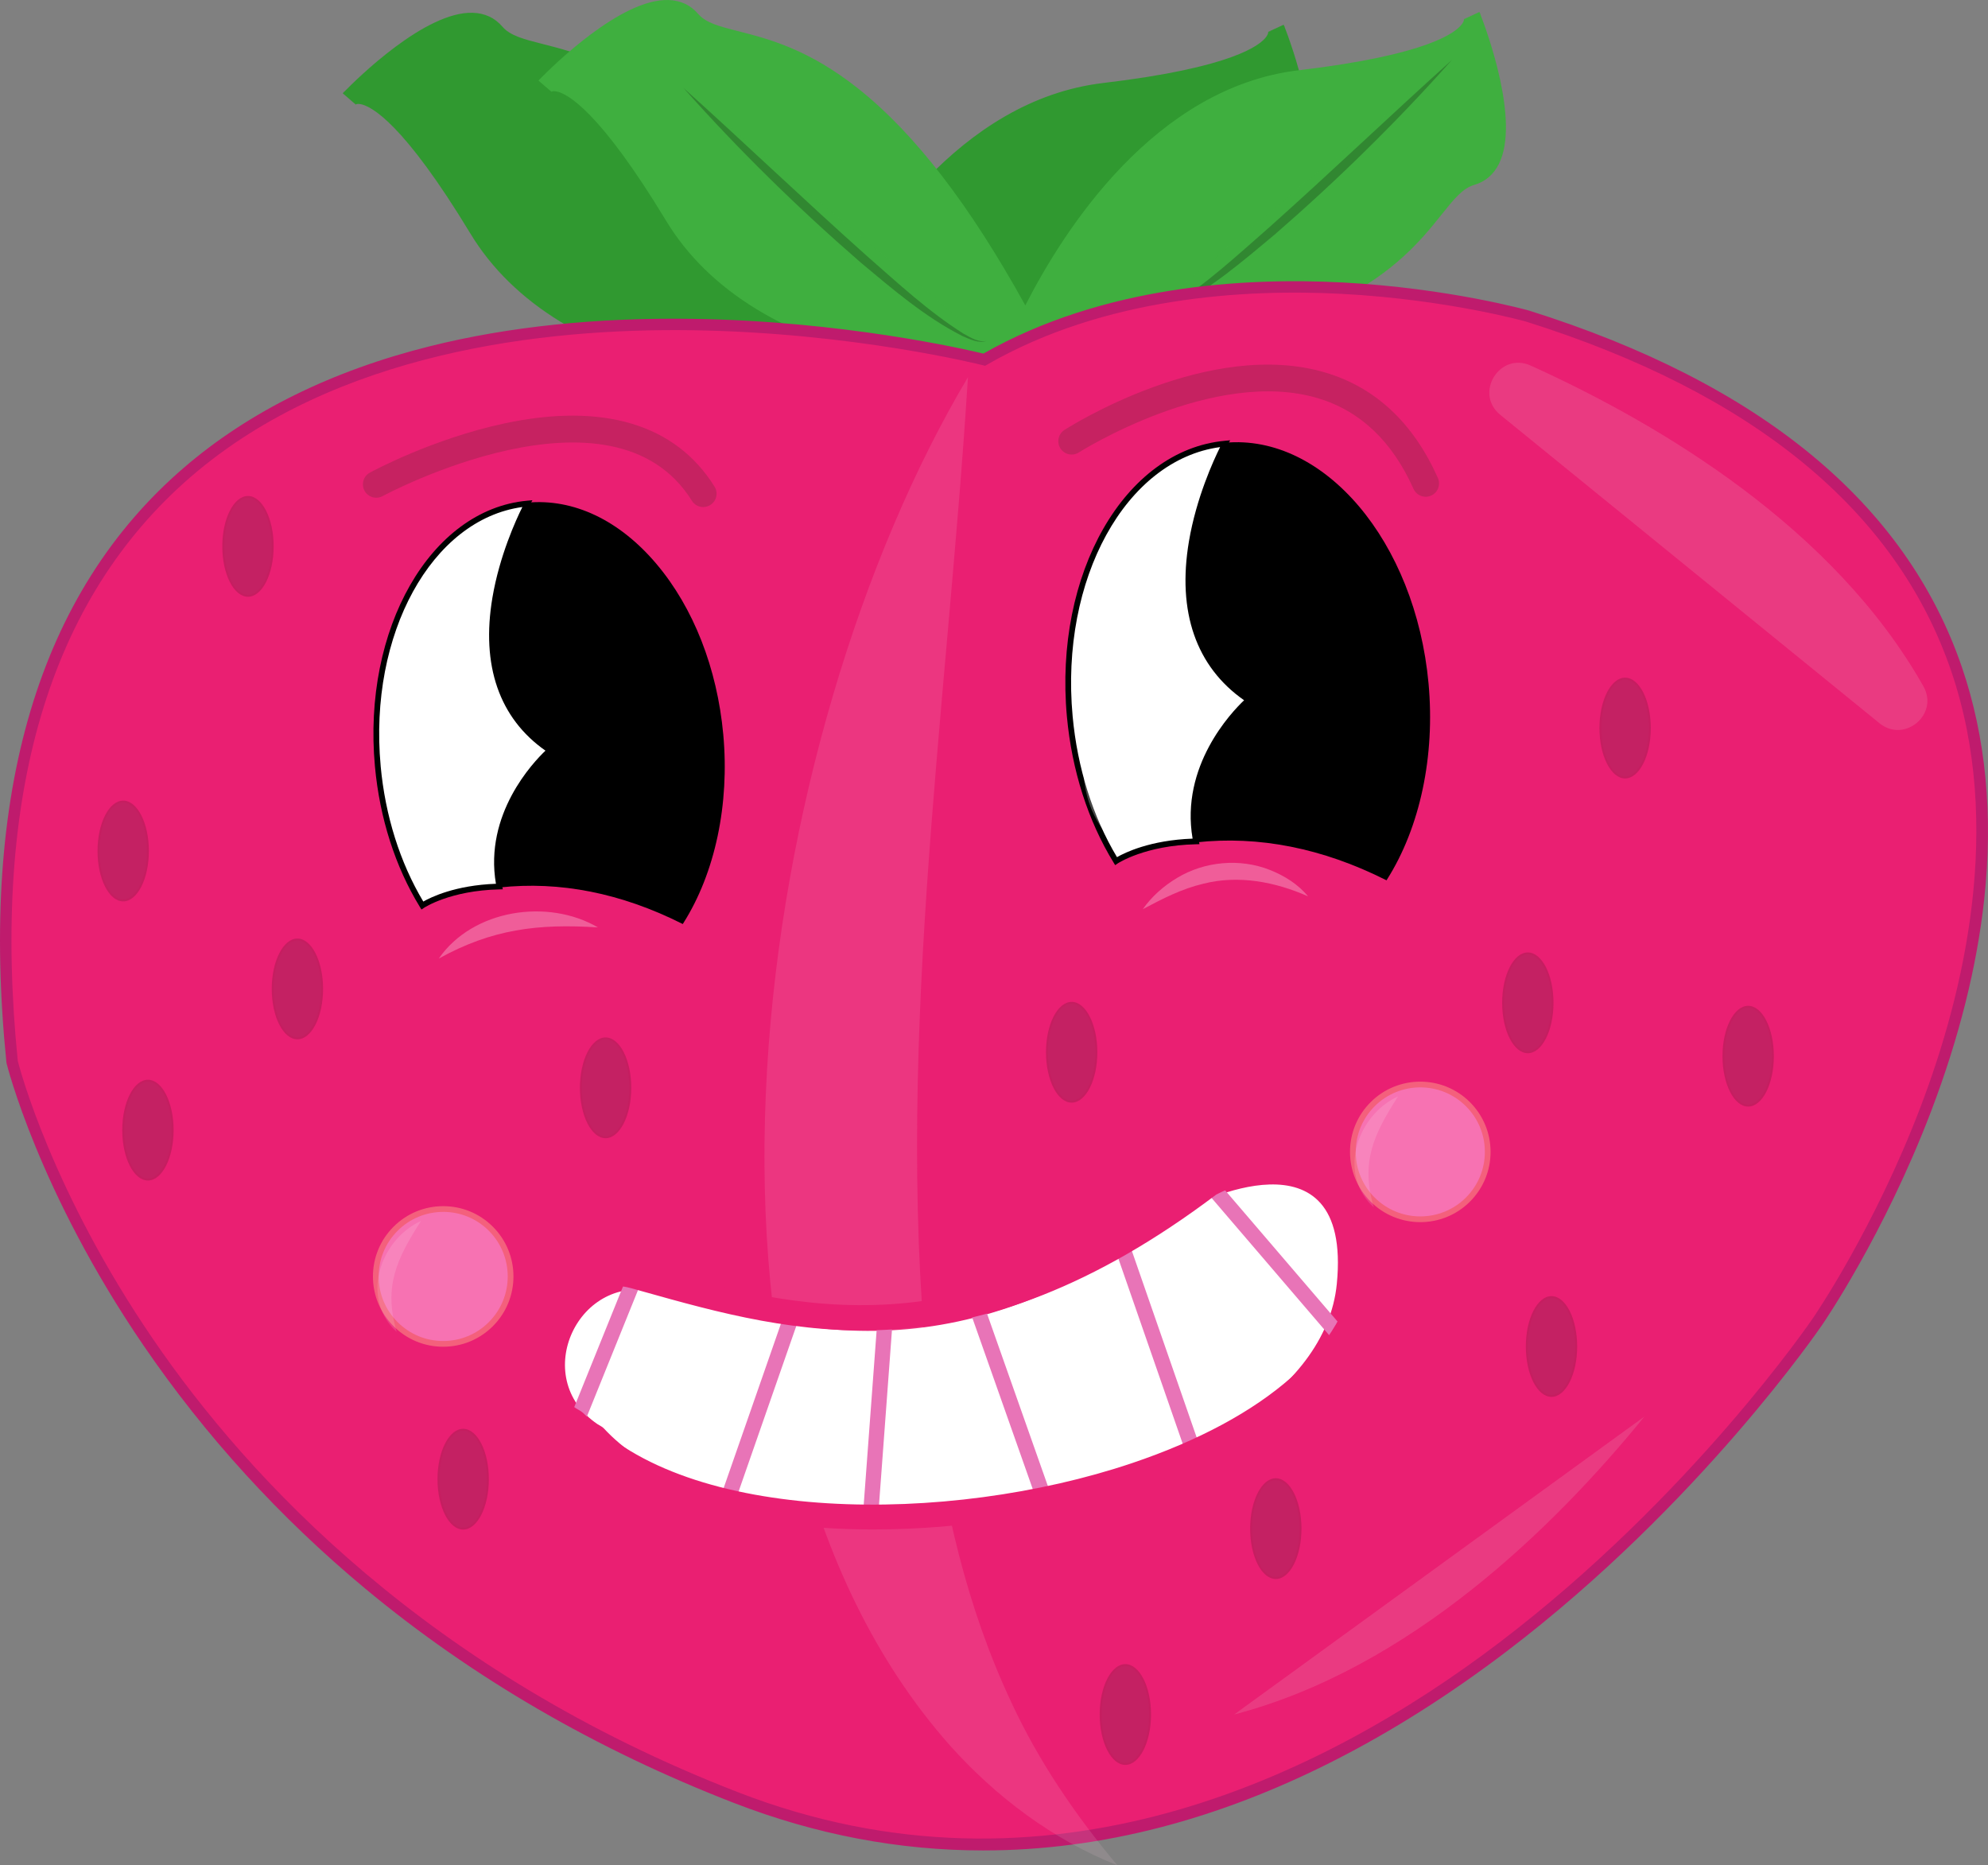<?xml version="1.0" encoding="UTF-8"?>
<svg id="logo" xmlns="http://www.w3.org/2000/svg" viewBox="0 0 1042.04 977.57">
  <rect x="0" y="0" width="1042.04" height="977.57" fill="#808080" stroke="none"/>
  <defs>
    <style>
      .cls-1, .cls-2, .cls-3 {
        fill: #fff;
      }

      .cls-4 {
        fill: #c62261;
      }

      .cls-5 {
        opacity: .33;
      }

      .cls-6 {
        fill: #3faf3f;
      }

      .cls-7 {
        fill: #309930;
      }

      .cls-8 {
        fill: #ed8cb3;
        opacity: .25;
      }

      .cls-9 {
        fill: #f9d2e4;
      }

      .cls-9, .cls-2 {
        opacity: .13;
      }

      .cls-10 {
        opacity: .4;
      }

      .cls-11 {
        fill: #bf1b6d;
      }

      .cls-12 {
        fill: #ea1f72;
      }

      .cls-13 {
        fill: #f4607c;
      }

      .cls-14 {
        fill: #8c224d;
      }

      .cls-15 {
        fill: #e874b7;
      }

      .cls-16 {
        fill: #163816;
      }

      .cls-3 {
        opacity: .28;
      }

      .cls-17 {
        fill: #f772b2;
      }

      .cls-18 {
        fill: #911947;
      }
    </style>
  </defs>
  <g id="silly_strawberry.svg">
    <g>
      <g>
        <path class="cls-7" d="m669.04,15.44c-.08-.25-.15-.38-.15-.38,0,0,.05.14.15.38Z"/>
        <path class="cls-7" d="m664.84,17.07l-.14-.36,8.16-3.76c.12.22.29.6.46,1.12l-7.76,2.75,1.3-.69-2.11.67c.04.12.08.21.11.27h-.01Z"/>
      </g>
      <g>
        <path class="cls-7" d="m669.04,15.44c.92,2.88,2.98,21.46-90.26,32.52-78.45,9.3-126.19,91.81-143.74,128.54C341.95,3.96,279.53,39.73,259.88,16.85c-19.58-22.8-72.11,30.15-76.37,34.52,2.24-2.02,18.3-11.59,66.93,68.74,52.82,87.25,195.59,77.45,195.59,77.45-.74-1.47-1.48-2.93-2.22-4.38,203.06-12.1,195.77-85.4,225.08-93.94,28.85-8.4,2.37-78.12.15-83.81Z"/>
        <path class="cls-7" d="m432.85,202.41c-14.31,0-38.55-1.01-65.69-6.44-56.61-11.32-98.3-36.75-120.57-73.53-35.14-58.05-51.96-66.79-57.56-67.85-1.84-.35-2.52.14-2.53.15l-6.21-6.5c6.91-7.08,42.64-42.33,67.5-41.54,6.34.2,11.56,2.63,15.51,7.23,4.13,4.81,11.27,6.62,21.16,9.13,15.51,3.94,36.75,9.33,63,30.22,29.52,23.5,58.16,60.67,87.38,113.47,20.07-39.37,67.78-114.29,143.41-123.25,67.39-7.99,82.3-19.69,85.58-24.35,1.08-1.54.91-2.35.91-2.36l8.49-2.97c3.59,9.21,20.92,56.31,9.91,78.64-2.81,5.69-7.18,9.44-13,11.13-6.09,1.77-10.69,7.53-17.07,15.49-10.19,12.73-24.15,30.18-55.06,45.62-35.19,17.58-83.37,28.25-147.11,32.56l2.19,4.35-6.76.46c-.53.04-5.44.36-13.49.36ZM194.56,46.89c14.71,5.86,34.76,29.65,59.72,70.89,26.44,43.67,76.93,61.83,114.63,69.36,30.46,6.09,57.63,6.43,69.9,6.19l-2.16-4.23,6.87-.41c149.43-8.91,182.66-50.44,202.52-75.25,7.13-8.91,12.76-15.94,21.58-18.51,3.34-.97,5.77-3.09,7.44-6.47,6.52-13.22.11-41.17-6.53-61.1-11.42,10.97-41.37,19.39-89.24,25.06-76.56,9.08-123.56,91.15-140.21,126.01l-3.82,7.99-4.2-7.79C362.89,52.24,312.4,39.43,282.24,31.78c-11.06-2.81-19.79-5.02-25.78-11.99-2.27-2.64-5.2-3.98-8.97-4.1-14.72-.47-37.53,16.93-52.94,31.21Z"/>
      </g>
      <g>
        <path class="cls-7" d="m183.22,51.67s.1-.11.28-.29c-.19.17-.28.29-.28.29Z"/>
        <path class="cls-7" d="m186.46,54.79l-6.8-5.87c.15-.2.42-.51.83-.88l5.71,5.93-1.15-.89,1.48,1.64c.09-.08.15-.15.19-.2h0s-.26.28-.26.28Z"/>
      </g>
    </g>
    <g>
      <g>
        <path class="cls-6" d="m771.64,8.76c-.08-.25-.15-.38-.15-.38,0,0,.05.14.15.38Z"/>
        <path class="cls-6" d="m767.45,10.4l-.14-.36,8.16-3.76c.12.22.29.6.46,1.12l-7.77,2.75,1.3-.69-2.11.67c.04.12.08.21.11.27h-.01Z"/>
      </g>
      <g>
        <path class="cls-6" d="m771.64,8.76c.92,2.88,2.98,21.46-90.26,32.52-78.45,9.3-126.19,91.81-143.74,128.54C444.56-2.72,382.13,33.06,362.48,10.18c-19.58-22.8-72.11,30.15-76.37,34.52,2.24-2.02,18.3-11.59,66.93,68.74,52.82,87.25,195.59,77.45,195.59,77.45-.74-1.47-1.48-2.93-2.22-4.38,203.06-12.1,195.77-85.4,225.08-93.94,28.85-8.4,2.37-78.12.15-83.81Z"/>
        <path class="cls-6" d="m535.45,195.73c-14.31,0-38.55-1.01-65.69-6.44-56.61-11.32-98.3-36.75-120.57-73.53-35.14-58.05-51.96-66.79-57.56-67.85-1.84-.35-2.52.14-2.53.15l-6.21-6.5C289.79,34.48,325.51-.78,350.39.01c6.34.2,11.56,2.63,15.51,7.23,4.13,4.81,11.27,6.62,21.16,9.13,15.51,3.94,36.75,9.33,63,30.22,29.52,23.5,58.16,60.67,87.38,113.47,20.07-39.37,67.78-114.29,143.41-123.25,67.39-7.99,82.3-19.69,85.58-24.35,1.08-1.54.91-2.35.91-2.36l8.49-2.97c3.59,9.21,20.92,56.31,9.91,78.64-2.81,5.69-7.18,9.44-13,11.13-6.09,1.77-10.69,7.53-17.07,15.49-10.19,12.73-24.15,30.18-55.06,45.62-35.19,17.58-83.37,28.25-147.11,32.56l2.19,4.35-6.76.46c-.53.04-5.44.36-13.49.36ZM297.17,40.22c14.71,5.86,34.76,29.65,59.72,70.89,26.4,43.61,76.8,61.77,114.43,69.32,30.5,6.12,57.81,6.47,70.11,6.22l-2.16-4.22,6.87-.41c149.43-8.91,182.66-50.44,202.52-75.25,7.13-8.91,12.76-15.94,21.58-18.51,3.34-.97,5.77-3.09,7.44-6.47,6.52-13.22.11-41.17-6.53-61.1-11.42,10.97-41.37,19.39-89.24,25.06-76.56,9.08-123.56,91.15-140.21,126.01l-3.82,7.99-4.2-7.79C465.5,45.57,415.01,32.76,384.85,25.1c-11.06-2.81-19.79-5.02-25.78-11.99-2.27-2.64-5.2-3.98-8.96-4.1-14.74-.47-37.53,16.93-52.94,31.21Z"/>
      </g>
      <g>
        <path class="cls-6" d="m285.82,44.99s.1-.11.28-.29c-.19.17-.28.29-.28.29Z"/>
        <path class="cls-6" d="m289.07,48.11l-6.81-5.86c.16-.2.43-.52.84-.89l5.66,5.89-1.14-.88,1.51,1.67c.09-.08.16-.15.2-.21h0s-.26.28-.26.28Z"/>
      </g>
    </g>
    <g class="cls-5">
      <path class="cls-6" d="m761.11,31.35s-138.27,140.56-158.85,132.69"/>
      <path class="cls-16" d="m761.11,31.35c-28.97,32.59-60.19,63.14-93.11,91.71-16.74,13.97-33.53,28.4-53.07,38.35-3.9,1.66-8.37,3.98-12.67,2.63,4.34.8,8.35-1.89,12.02-3.85,18.34-11.55,34.32-26.46,50.61-40.69,32.21-28.71,64.13-59.29,96.23-88.15h0Z"/>
    </g>
    <g class="cls-5">
      <path class="cls-6" d="m358.2,46.03s138.27,140.56,158.85,132.69"/>
      <path class="cls-16" d="m358.2,46.03c32.1,28.85,64.02,59.44,96.23,88.15,16.28,14.23,32.27,29.14,50.6,40.69,3.67,1.97,7.68,4.65,12.02,3.85-4.3,1.35-8.77-.97-12.67-2.63-19.54-9.96-36.34-24.39-53.07-38.35-32.92-28.57-64.15-59.12-93.11-91.71h0Z"/>
    </g>
    <g>
      <path class="cls-12" d="m515.92,188.52S-45.3,45.16,6.36,556.55c0,0,63.73,263.2,379.49,385.59,315.76,122.39,566.84-249.52,566.84-249.52,0,0,273.08-393.32-152-526.95,0,0-164.18-46.62-284.77,22.85Z"/>
      <path class="cls-11" d="m515.39,969.81c-44.17,0-87.85-8.3-130.63-24.88-72.33-28.03-137.38-65.84-193.34-112.37-44.79-37.24-83.88-80.11-116.21-127.42C20.14,624.52,3.6,557.92,3.44,557.25l-.07-.4c-14.29-141.44,17-246.31,92.98-311.71,34.19-29.43,77.62-50.86,129.06-63.7,41.04-10.24,87.26-15.07,137.37-14.35,79.04,1.14,143.24,15.95,152.69,18.23,62.71-35.7,136.9-39.99,188.21-37.28,55.81,2.95,97.41,14.62,97.82,14.74,121.17,38.09,197.47,100.95,226.86,186.87,12.54,36.64,16.47,77.6,11.69,121.73-3.82,35.21-13.16,72.51-27.77,110.86-24.85,65.24-56.82,111.63-57.14,112.09-.61.9-64.2,94.25-165.66,171.33-59.68,45.34-120.61,76.3-181.11,92.02-31.13,8.09-62.18,12.13-92.99,12.13ZM9.32,556.03c1.01,3.98,17.92,68.33,71.01,145.95,50.31,73.56,144.33,174.46,306.6,237.35,161.77,62.7,306.16-8.01,398.81-78.36,100.71-76.48,163.84-169.11,164.47-170.04.34-.49,31.96-46.39,56.54-110.98,22.61-59.4,43.72-147.25,15.95-228.4-28.75-83.99-103.74-145.58-222.9-183.04-.33-.09-41.4-11.6-96.57-14.5-50.76-2.67-124.19,1.59-185.81,37.09l-1.06.61-1.18-.3c-.67-.17-68.07-17.14-152.62-18.34-77.77-1.1-186.42,11.29-262.31,76.62C25.89,313.72-4.7,416.77,9.32,556.03Z"/>
    </g>
    <g>
      <circle class="cls-17" cx="232.32" cy="668.99" r="35.33"/>
      <path class="cls-13" d="m232.32,705.82c-9.84,0-19.09-3.83-26.05-10.79-6.96-6.96-10.79-16.21-10.79-26.05s3.83-19.09,10.79-26.05c6.96-6.96,16.21-10.79,26.05-10.79s19.09,3.83,26.05,10.79c14.36,14.36,14.36,37.73,0,52.09h0c-6.96,6.96-16.21,10.79-26.05,10.79Zm0-70.67c-9.04,0-17.53,3.52-23.92,9.91s-9.91,14.89-9.91,23.92,3.52,17.53,9.91,23.92,14.89,9.91,23.92,9.91,17.53-3.52,23.92-9.91c13.19-13.19,13.19-34.66,0-47.85-6.39-6.39-14.89-9.91-23.92-9.91Z"/>
    </g>
    <g>
      <circle class="cls-17" cx="642.33" cy="684.07" r="35.33"/>
      <path class="cls-13" d="m642.33,720.9c-9.84,0-19.09-3.83-26.05-10.79-6.96-6.96-10.79-16.21-10.79-26.05s3.83-19.09,10.79-26.05c6.96-6.96,16.21-10.79,26.05-10.79s19.09,3.83,26.05,10.79c14.36,14.36,14.36,37.73,0,52.09h0c-6.96,6.96-16.21,10.79-26.05,10.79Zm0-70.67c-9.04,0-17.53,3.52-23.92,9.91s-9.91,14.89-9.91,23.92,3.52,17.53,9.91,23.92,14.89,9.91,23.92,9.91,17.53-3.52,23.92-9.91h0c13.19-13.19,13.19-34.66,0-47.85-6.39-6.39-14.89-9.91-23.92-9.91Z"/>
    </g>
    <path class="cls-2" d="m632.41,650.12c-12.73,19.91-19.69,34.32-12.69,58.11-2.12-1.88-4-4.08-5.49-6.55-11.41-18.14-.33-43.19,18.18-51.56h0Z"/>
    <path class="cls-8" d="m985.16,379.03l-198.73-161.59c-13.9-11.3-.38-33.23,15.94-25.83,68.29,30.94,158.9,85.06,205.81,168.08,8.3,14.69-9.93,29.98-23.02,19.34Z"/>
    <path class="cls-8" d="m861.93,742.42c-47.33,58.15-122.77,131.96-215.01,156.14"/>
    <path class="cls-9" d="m507.37,197.7c-11.23,178.74-39.91,358.79-19.59,536.92,6.78,54.38,18.89,107.78,42.44,157.8,14.32,30.79,33.25,58.59,55.43,85.15-33.68-13.3-63.78-35.92-88.02-63.12-155.74-176.29-102.34-528.51,9.73-716.75h0Z"/>
    <g>
      <path class="cls-1" d="m560.73,375.48c2.66,28.83,11.45,54.94,24.25,75.83,0,0,14.26-9.71,41.92-10.32-8.6-43.64,27.61-74.14,27.61-74.14-63.08-41.9-12.37-134.32-12.37-134.32-51.79,4.77-88.24,68.77-81.41,142.95Z"/>
      <path d="m584.53,453.42l-.82-1.34c-13.41-21.88-21.87-48.33-24.47-76.47h0c-6.9-74.89,30.23-139.75,82.76-144.59l2.81-.26-1.36,2.47c-.13.23-12.64,23.27-17.32,51.05-6.23,36.94,3.6,64.29,29.21,81.3l1.67,1.11-1.53,1.29c-.35.3-35.43,30.47-27.1,72.7l.34,1.75-1.78.04c-26.82.59-40.97,9.97-41.11,10.06l-1.3.88Zm-22.3-78.09c2.5,27.14,10.54,52.66,23.26,73.9,4.09-2.35,17.35-8.9,39.63-9.71-6.53-38.04,20.36-66.23,26.99-72.52-25.16-17.59-35.16-46.35-28.91-83.29,3.87-22.88,12.95-42.59,16.33-49.39-49.42,6.68-83.92,69.1-77.3,141.01h0Z"/>
    </g>
    <g>
      <path d="m626.91,440.98c38.25-4.18,72.49,6.09,99.66,19.73,16.71-26.33,25.37-62.97,21.72-102.51-6.83-74.18-54.36-130.45-106.15-125.68,0,0-50.71,92.42,12.37,134.32,0,0-36.21,30.5-27.61,74.14Z"/>
      <path d="m726.75,461.36l-.4-.2c-33.15-16.65-66.58-23.27-99.38-19.68l-.46.05-.09-.45c-8.01-40.62,22.95-70.27,27.28-74.18-32.29-21.82-33.89-57.15-29.52-83.01,4.75-28.1,17.4-51.37,17.53-51.6l.13-.23.26-.02c51.99-4.79,99.85,51.8,106.69,126.13,3.5,38.01-4.44,75.49-21.8,102.83l-.24.38Zm-82.43-21.83c27.21,0,54.74,6.88,82.07,20.53,17.07-27.12,24.87-64.2,21.41-101.82-6.79-73.66-54.01-129.77-105.34-125.25-1.33,2.5-12.83,24.64-17.3,51.08-4.34,25.7-2.73,60.86,29.63,82.35l.56.37-.51.43c-.36.3-35.64,30.61-27.53,73.21,5.65-.6,11.33-.9,17.01-.9Z"/>
    </g>
    <path class="cls-3" d="m313.42,486.05c-31.41-2.05-55.57.91-83.42,16.32,17.74-25.71,57.11-31.7,83.42-16.32h0Z"/>
    <path class="cls-3" d="m575.67,373.64c-.52,18.83.19,37.2,6.63,54.88,2.03,5.8,4.71,11.41,7.57,17.47-23-14.74-28.4-49.83-14.2-72.35h0Z"/>
    <g>
      <path class="cls-1" d="m198.03,401.56c2.56,27.76,11.02,52.9,23.35,73.01,0,0,13.73-9.35,40.36-9.94-8.28-42.02,26.58-71.39,26.58-71.39-60.74-40.34-11.91-129.33-11.91-129.33-49.87,4.59-84.96,66.22-78.38,137.64Z"/>
      <path d="m220.92,476.69l-.82-1.34c-12.92-21.08-21.07-46.55-23.57-73.66h0c-6.64-72.13,29.13-134.61,79.74-139.27l2.81-.26-1.36,2.47c-.12.22-12.16,22.4-16.67,49.13-5.99,35.54,3.46,61.86,28.1,78.22l1.67,1.11-1.53,1.29c-.34.29-34.08,29.32-26.08,69.95l.34,1.75-1.78.04c-25.81.57-39.42,9.59-39.55,9.68l-1.3.88Zm-21.4-75.27c2.4,26.1,10.13,50.65,22.36,71.08,3.99-2.29,16.74-8.54,38.07-9.32-6.23-36.52,19.49-63.61,25.96-69.77-24.2-16.96-33.82-44.65-27.8-80.21,3.71-21.93,12.39-40.84,15.69-47.47-47.5,6.5-80.64,66.54-74.27,135.7h0Z"/>
    </g>
    <g>
      <path d="m261.74,464.63c36.83-4.03,69.8,5.86,95.96,19,16.09-25.35,24.42-60.63,20.92-98.7-6.58-71.42-52.34-125.6-102.21-121.01,0,0-48.83,88.98,11.91,129.33,0,0-34.86,29.37-26.58,71.39Z"/>
      <path d="m357.88,484.28l-.4-.2c-31.91-16.03-64.11-22.4-95.68-18.95l-.46.05-.09-.45c-7.7-39.07,22.02-67.6,26.26-71.43-31.08-21.02-32.62-55.03-28.41-79.93,4.58-27.06,16.75-49.47,16.88-49.69l.13-.23.26-.02c24.28-2.24,48.35,9.19,67.76,32.17,19.37,22.93,31.79,54.64,34.98,89.29,3.37,36.6-4.28,72.69-20.99,99.02l-.24.38Zm-79.37-21.06c26.2,0,52.7,6.62,79.01,19.77,16.43-26.11,23.93-61.8,20.6-98.01-3.17-34.44-15.51-65.96-34.75-88.73-19.12-22.64-42.78-33.94-66.64-31.85-1.3,2.45-12.35,23.75-16.65,49.17-4.18,24.74-2.62,58.58,28.52,79.27l.56.37-.51.43c-.35.29-34.29,29.46-26.5,70.46,5.44-.58,10.9-.87,16.37-.87Z"/>
    </g>
    <path class="cls-3" d="m685.63,469.77c-17.19-7.63-36.51-11.31-54.88-6.62-11.34,2.68-21.14,7.74-31.73,13.34,4.67-6.63,10.87-12.14,17.99-16.39,14.37-8.71,32.98-10.37,48.56-4.19,7.64,3.02,14.84,7.49,20.06,13.87h0Z"/>
    <path class="cls-1" d="m345.28,677.39c74.69,20.89,157.32,46.94,278.74-44.85,0,0,85.03-44.8,76.69,40.34-11.36,115.89-302.37,164-384.21,75.71-.89-.96-2.17-1.44-3.23-2.15-36.2-24.38-10.03-80.8,32.01-69.05Z"/>
    <rect class="cls-15" x="275.95" y="703.44" width="82.95" height="8" transform="translate(-457.41 736.64) rotate(-67.99)"/>
    <rect class="cls-15" x="346.11" y="733.52" width="104.47" height="8" transform="translate(-429.21 870.8) rotate(-70.78)"/>
    <rect class="cls-15" x="603.03" y="649.69" width="8" height="115.51" transform="translate(-198.54 238.38) rotate(-19.16)"/>
    <rect class="cls-15" x="664.73" y="607.72" width="8" height="106.54" transform="translate(-269.17 594.13) rotate(-40.59)"/>
    <rect class="cls-15" x="407.64" y="738.76" width="104.94" height="8" transform="translate(-314.61 1146.73) rotate(-85.76)"/>
    <rect class="cls-15" x="525.46" y="680.2" width="8" height="108.74" transform="translate(-214.34 218.15) rotate(-19.44)"/>
    <path class="cls-12" d="m457.94,801.58c-9.44,0-18.76-.32-27.9-.97-59.49-4.22-106.65-22.04-132.81-50.19-.16-.11-.51-.3-.77-.45-.48-.27-1.07-.6-1.68-1.01-23.4-15.76-25.25-41.48-16.7-59.99,8.57-18.56,29.41-33.87,56.66-26.25l5.42,1.52c77.03,21.61,164.34,46.11,290-48.89l.42-.32.47-.25c1.94-1.02,47.73-24.78,74.75-6.62,14.4,9.68,20.32,28.72,17.59,56.58-2.46,25.1-15.99,48.26-40.2,68.84-21.3,18.1-50.95,33.86-85.74,45.58-43.21,14.55-92.72,22.41-139.5,22.41Zm-136.96-127.79c-14.81,0-25.97,9.52-31.1,20.64-5.78,12.51-6.06,31.48,12.16,43.75.24.16.5.3.76.44,1.07.6,2.53,1.41,3.86,2.85,53.19,57.39,190.19,57.85,286.63,25.37,70.33-23.69,113.03-61.36,117.15-103.36,2.23-22.73-1.77-37.7-11.89-44.51-16.85-11.35-49.29,1.05-61,7.08-130.57,98.5-221.06,73.11-300.91,50.71l-5.41-1.52c-3.57-1-7-1.46-10.25-1.46Zm-23.85,76.53s0,0,0,0c0,0,0,0,0,0Z"/>
    <path class="cls-4" d="m368.62,265.75c-2.34,0-4.62-1.17-5.95-3.3-41.74-66.92-160.9-3.1-162.1-2.45-3.39,1.85-7.65.6-9.49-2.8-1.85-3.39-.6-7.64,2.79-9.49,1.32-.72,32.73-17.7,70.41-25.77,51.72-11.08,89.85.37,110.26,33.1,2.05,3.28,1.05,7.6-2.23,9.64-1.15.72-2.43,1.06-3.7,1.06Z"/>
    <path class="cls-4" d="m747.3,260.35c-2.68,0-5.24-1.55-6.4-4.15-11.09-24.88-27.91-40.85-49.99-47.47-54.54-16.35-124.71,27.94-125.41,28.39-3.26,2.08-7.58,1.13-9.67-2.12-2.08-3.25-1.14-7.58,2.12-9.67,3.08-1.98,76.21-48.19,136.94-30.02,26.18,7.83,45.97,26.4,58.8,55.19,1.57,3.53-.01,7.67-3.54,9.24-.93.41-1.89.61-2.85.61Z"/>
    <path class="cls-2" d="m220.64,639.93c-12.73,19.91-19.69,34.32-12.69,58.11-2.12-1.88-4-4.08-5.49-6.55-11.41-18.14-.33-43.19,18.18-51.56h0Z"/>
    <g>
      <circle class="cls-17" cx="744.46" cy="603.7" r="35.33"/>
      <path class="cls-13" d="m744.47,640.52c-9.43,0-18.86-3.59-26.05-10.77-6.96-6.96-10.79-16.21-10.79-26.05s3.83-19.09,10.79-26.05c14.36-14.36,37.73-14.36,52.09,0,6.96,6.96,10.79,16.21,10.79,26.05s-3.83,19.09-10.79,26.05h0c-7.18,7.18-16.61,10.77-26.05,10.77Zm0-70.63c-8.66,0-17.33,3.3-23.92,9.89-6.39,6.39-9.91,14.89-9.91,23.92s3.52,17.53,9.91,23.92c13.19,13.19,34.66,13.19,47.85,0h0c6.39-6.39,9.91-14.89,9.91-23.92s-3.52-17.53-9.91-23.92c-6.6-6.6-15.26-9.89-23.92-9.89Z"/>
    </g>
    <path class="cls-2" d="m732.78,574.65c-12.73,19.91-19.69,34.32-12.69,58.11-2.12-1.88-4-4.08-5.49-6.55-11.41-18.14-.33-43.2,18.18-51.56h0Z"/>
    <g class="cls-10">
      <ellipse class="cls-14" cx="800.83" cy="525.57" rx="12.96" ry="25.91"/>
      <path class="cls-18" d="m800.83,551.98c-7.42,0-13.46-11.85-13.46-26.41s6.04-26.41,13.46-26.41,13.46,11.85,13.46,26.41-6.04,26.41-13.46,26.41Zm0-51.82c-6.87,0-12.46,11.4-12.46,25.41s5.59,25.41,12.46,25.41,12.46-11.4,12.46-25.41-5.59-25.41-12.46-25.41Z"/>
    </g>
    <g class="cls-10">
      <ellipse class="cls-14" cx="561.73" cy="551.48" rx="12.96" ry="25.91"/>
      <path class="cls-18" d="m561.73,577.89c-7.42,0-13.46-11.85-13.46-26.41s6.04-26.41,13.46-26.41,13.46,11.85,13.46,26.41-6.04,26.41-13.46,26.41Zm0-51.82c-6.87,0-12.46,11.4-12.46,25.41s5.59,25.41,12.46,25.41,12.46-11.4,12.46-25.41-5.59-25.41-12.46-25.41Z"/>
    </g>
    <g class="cls-10">
      <ellipse class="cls-14" cx="589.87" cy="898.56" rx="12.96" ry="25.91"/>
      <path class="cls-18" d="m589.87,924.97c-7.42,0-13.46-11.85-13.46-26.41s6.04-26.41,13.46-26.41,13.46,11.85,13.46,26.41-6.04,26.41-13.46,26.41Zm0-51.82c-6.87,0-12.46,11.4-12.46,25.41s5.59,25.41,12.46,25.41,12.46-11.4,12.46-25.41-5.59-25.41-12.46-25.41Z"/>
    </g>
    <g class="cls-10">
      <ellipse class="cls-14" cx="668.73" cy="801.14" rx="12.96" ry="25.91"/>
      <path class="cls-18" d="m668.73,827.55c-7.42,0-13.46-11.85-13.46-26.41s6.04-26.41,13.46-26.41,13.46,11.85,13.46,26.41-6.04,26.41-13.46,26.41Zm0-51.82c-6.87,0-12.46,11.4-12.46,25.41s5.59,25.41,12.46,25.41,12.46-11.4,12.46-25.41-5.59-25.41-12.46-25.41Z"/>
    </g>
    <g class="cls-10">
      <ellipse class="cls-14" cx="317.43" cy="570.11" rx="12.96" ry="25.91"/>
      <path class="cls-18" d="m317.43,596.52c-7.42,0-13.46-11.85-13.46-26.41s6.04-26.41,13.46-26.41,13.46,11.85,13.46,26.41-6.04,26.41-13.46,26.41Zm0-51.82c-6.87,0-12.46,11.4-12.46,25.41s5.59,25.41,12.46,25.41,12.46-11.4,12.46-25.41-5.59-25.41-12.46-25.41Z"/>
    </g>
    <g class="cls-10">
      <ellipse class="cls-14" cx="64.58" cy="446" rx="12.96" ry="25.91"/>
      <path class="cls-18" d="m64.58,472.41c-7.42,0-13.46-11.85-13.46-26.41s6.04-26.41,13.46-26.41,13.46,11.85,13.46,26.41-6.04,26.41-13.46,26.41Zm0-51.82c-6.87,0-12.46,11.4-12.46,25.41s5.59,25.41,12.46,25.41,12.46-11.4,12.46-25.41-5.59-25.41-12.46-25.41Z"/>
    </g>
    <g class="cls-10">
      <ellipse class="cls-14" cx="129.98" cy="286.35" rx="12.96" ry="25.91"/>
      <path class="cls-18" d="m129.98,312.76c-7.42,0-13.46-11.85-13.46-26.41s6.04-26.41,13.46-26.41,13.46,11.85,13.46,26.41-6.04,26.41-13.46,26.41Zm0-51.82c-6.87,0-12.46,11.4-12.46,25.41s5.59,25.41,12.46,25.41,12.46-11.4,12.46-25.41-5.59-25.41-12.46-25.41Z"/>
    </g>
    <g class="cls-10">
      <ellipse class="cls-14" cx="77.54" cy="592.29" rx="12.96" ry="25.91"/>
      <path class="cls-18" d="m77.54,618.7c-7.42,0-13.46-11.85-13.46-26.41s6.04-26.41,13.46-26.41,13.46,11.85,13.46,26.41-6.04,26.41-13.46,26.41Zm0-51.82c-6.87,0-12.46,11.4-12.46,25.41s5.59,25.41,12.46,25.41,12.46-11.4,12.46-25.41-5.59-25.41-12.46-25.41Z"/>
    </g>
    <g class="cls-10">
      <ellipse class="cls-14" cx="155.89" cy="518.29" rx="12.96" ry="25.91"/>
      <path class="cls-18" d="m155.89,544.7c-7.42,0-13.46-11.85-13.46-26.41s6.04-26.41,13.46-26.41,13.46,11.85,13.46,26.41-6.04,26.41-13.46,26.41Zm0-51.82c-6.87,0-12.46,11.4-12.46,25.41s5.59,25.41,12.46,25.41,12.46-11.4,12.46-25.41-5.59-25.41-12.46-25.41Z"/>
    </g>
    <g class="cls-10">
      <ellipse class="cls-14" cx="242.78" cy="775.23" rx="12.96" ry="25.91"/>
      <path class="cls-18" d="m242.78,801.64c-7.42,0-13.46-11.85-13.46-26.41s6.04-26.41,13.46-26.41,13.46,11.85,13.46,26.41-6.04,26.41-13.46,26.41Zm0-51.82c-6.87,0-12.46,11.4-12.46,25.41s5.59,25.41,12.46,25.41,12.46-11.4,12.46-25.41-5.59-25.41-12.46-25.41Z"/>
    </g>
    <g class="cls-10">
      <ellipse class="cls-14" cx="851.83" cy="381.56" rx="12.96" ry="25.91"/>
      <path class="cls-18" d="m851.83,407.97c-7.42,0-13.46-11.85-13.46-26.41s6.04-26.41,13.46-26.41,13.46,11.85,13.46,26.41-6.04,26.41-13.46,26.41Zm0-51.82c-6.87,0-12.46,11.4-12.46,25.41s5.59,25.41,12.46,25.41,12.46-11.4,12.46-25.41-5.59-25.41-12.46-25.41Z"/>
    </g>
    <g class="cls-10">
      <ellipse class="cls-14" cx="916.33" cy="553.54" rx="12.96" ry="25.91"/>
      <path class="cls-18" d="m916.33,579.95c-7.42,0-13.46-11.85-13.46-26.41s6.04-26.41,13.46-26.41,13.46,11.85,13.46,26.41-6.04,26.41-13.46,26.41Zm0-51.82c-6.87,0-12.46,11.4-12.46,25.41s5.59,25.41,12.46,25.41,12.46-11.4,12.46-25.41-5.59-25.41-12.46-25.41Z"/>
    </g>
    <g class="cls-10">
      <ellipse class="cls-14" cx="813.24" cy="705.69" rx="12.96" ry="25.91"/>
      <path class="cls-18" d="m813.24,732.1c-7.42,0-13.46-11.85-13.46-26.41s6.04-26.41,13.46-26.41,13.46,11.85,13.46,26.41-6.04,26.41-13.46,26.41Zm0-51.82c-6.87,0-12.46,11.4-12.46,25.41s5.59,25.41,12.46,25.41,12.46-11.4,12.46-25.41-5.59-25.41-12.46-25.41Z"/>
    </g>
  </g>
</svg>